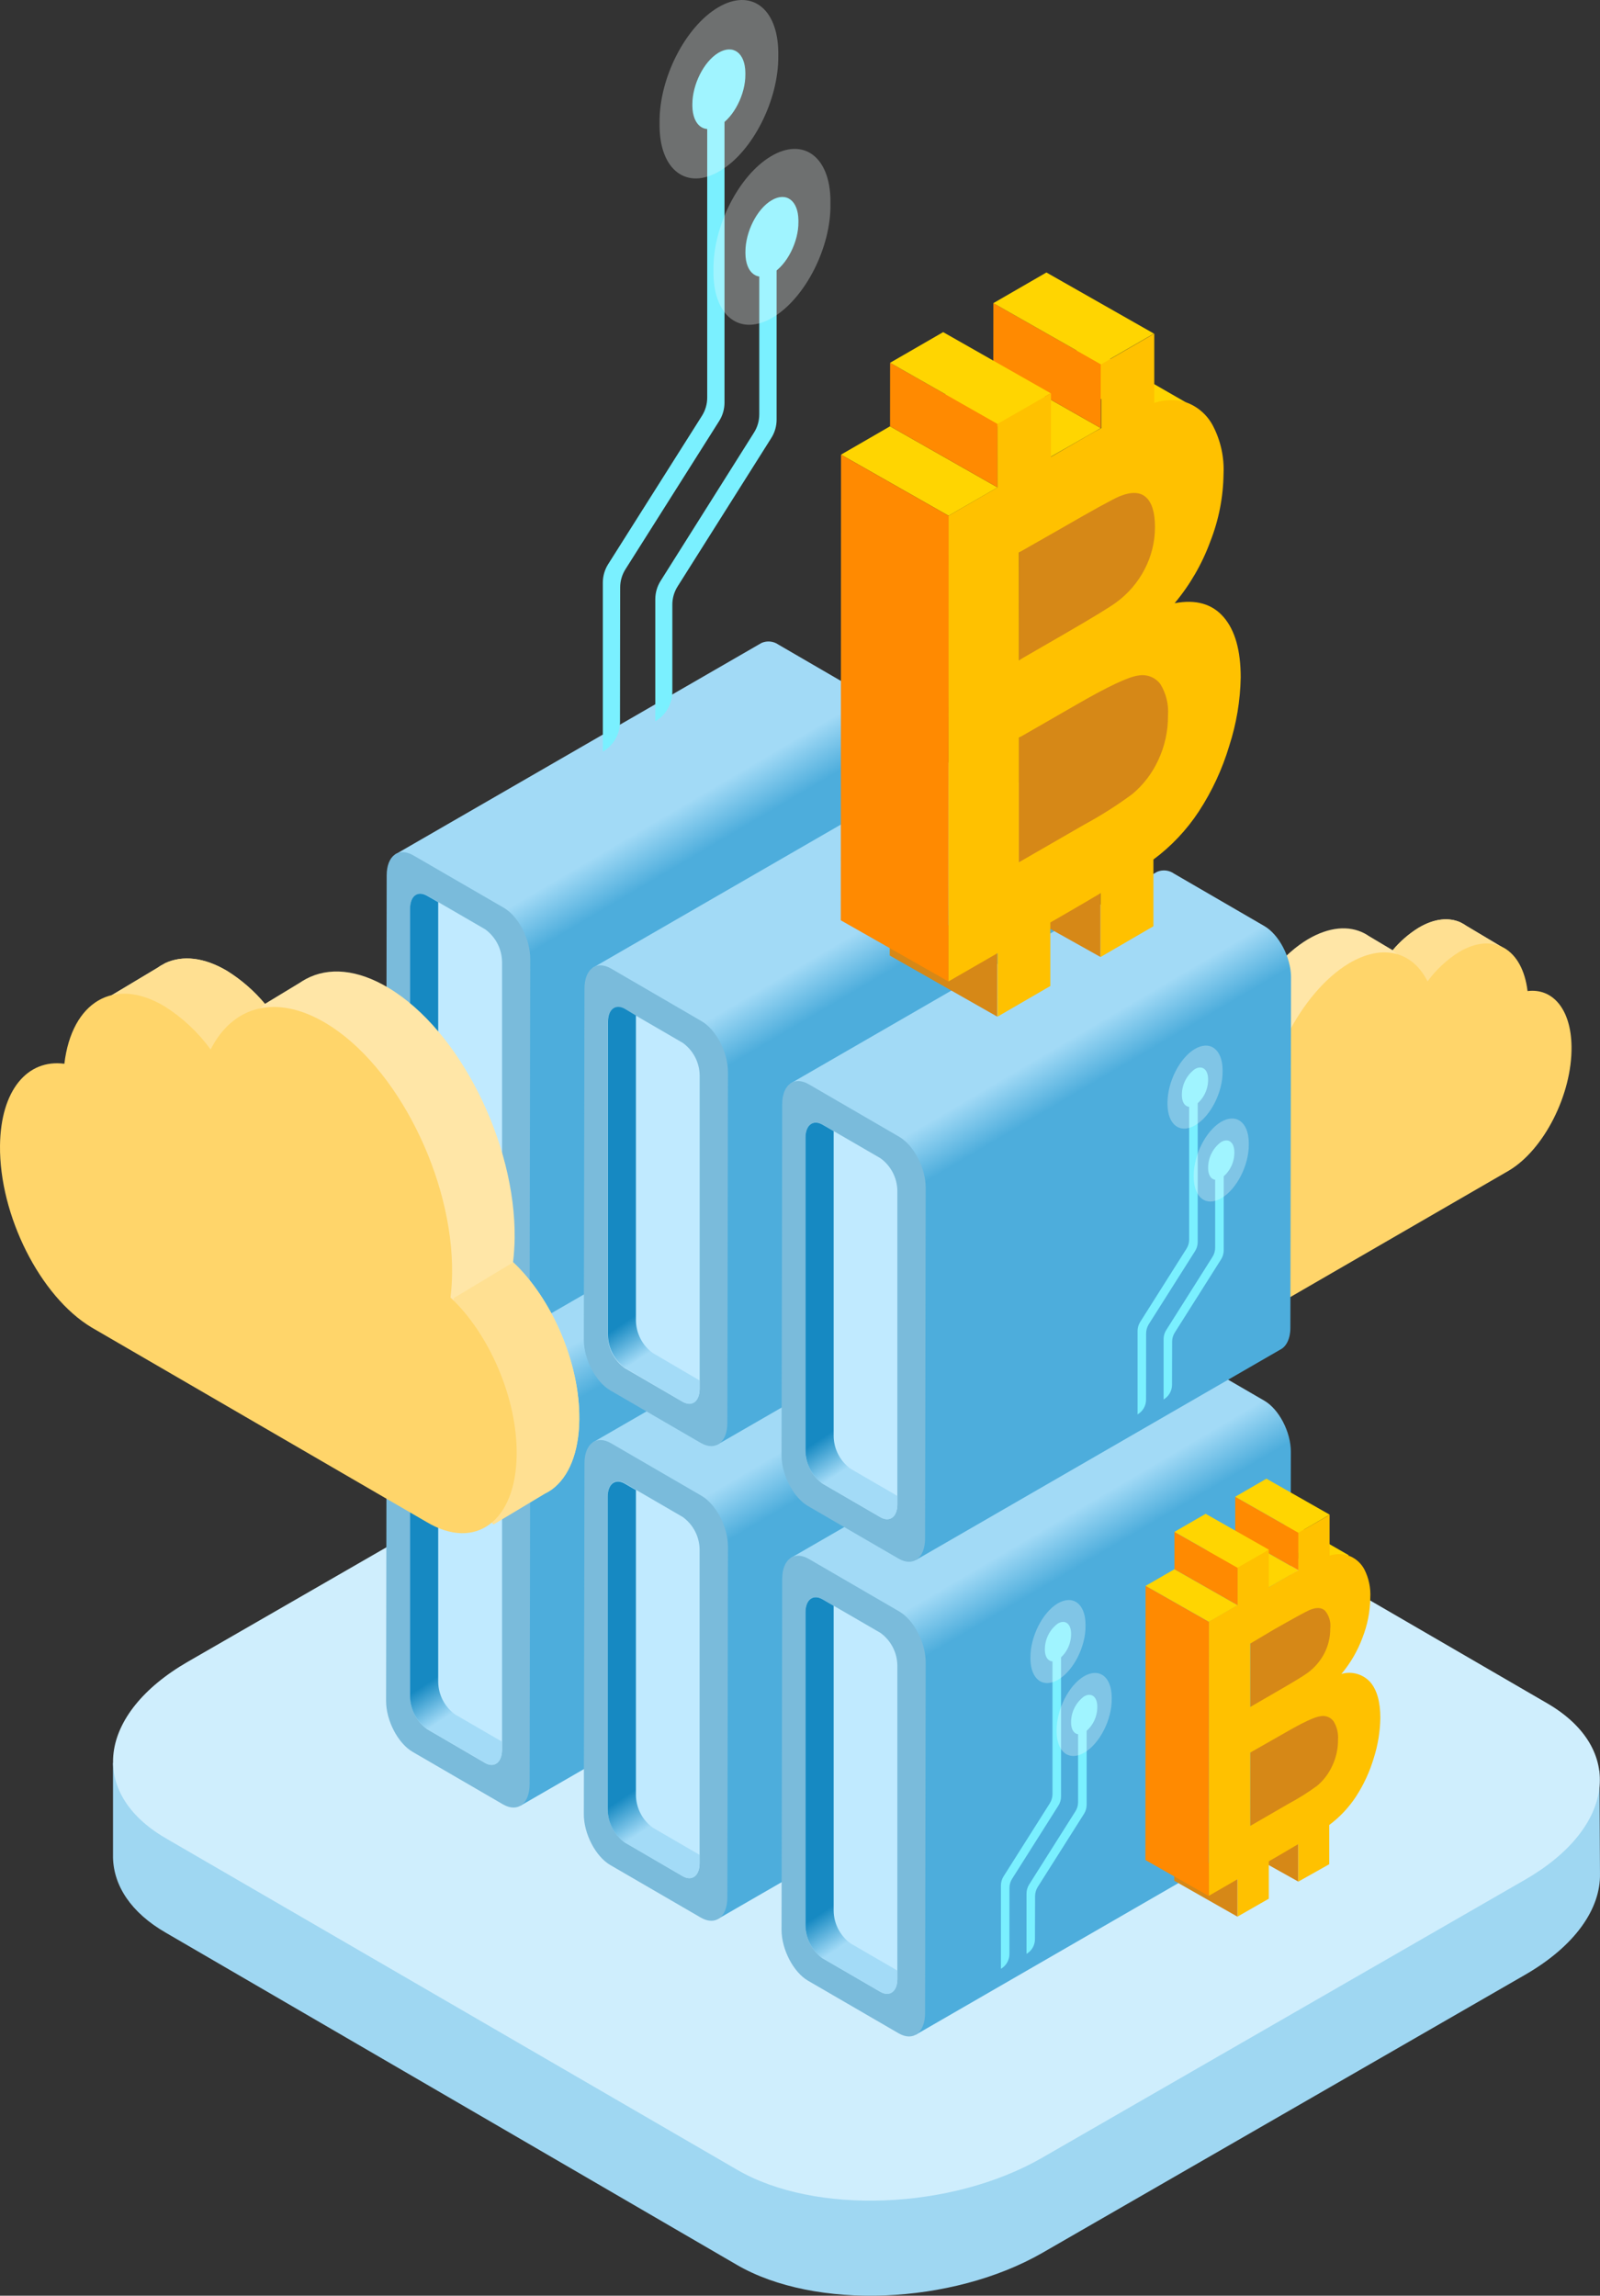 <svg width="520" height="746" viewBox="0 0 520 746" fill="none" xmlns="http://www.w3.org/2000/svg">
<rect x="0" y="0" width="520" height="746" fill="#333333" stroke="none"/>
<path d="M483.577 314.199L488.095 307.719L476.509 300.814C476.039 300.477 475.542 300.179 475.022 299.924L474.771 299.77C470.909 298.009 466.179 298.416 460.984 301.51C457.831 303.477 455.009 305.931 452.623 308.783L444.899 304.18C444.415 303.849 443.912 303.545 443.393 303.271C438.392 300.698 432.02 301.143 425.087 305.205C409.369 314.586 396.818 339.384 397.069 360.603C397.089 362.368 397.211 364.132 397.436 365.883C388.197 375.13 382.919 387.619 382.722 400.7C382.722 408.05 385.097 413.37 388.727 416.058C389.237 416.435 389.78 416.765 390.349 417.045L401.8 423.873L412.381 412.267L411.744 410.333L477.146 372.498C488.578 365.67 497.692 347.662 497.499 332.246C497.402 320.215 491.59 313.348 483.577 314.199Z" fill="#FFE6A7"/>
<path d="M452.623 308.803C455.009 305.951 457.831 303.496 460.984 301.53C466.179 298.435 470.948 298.029 474.771 299.789L475.022 299.944C475.542 300.198 476.039 300.496 476.509 300.833L488.095 307.739L484.465 312.961L463.958 318.996L452.623 308.803Z" fill="#FFE092"/>
<path d="M390.388 417.064C389.82 416.791 389.277 416.467 388.766 416.097C385.136 413.408 382.857 408.07 382.761 400.739C382.958 387.658 388.236 375.169 397.475 365.922L410.683 373.833L408.925 416.116L401.839 423.853L390.388 417.064Z" fill="url(#paint0_linear_453_10788)"/>
<path d="M496.457 322.052C494.796 308.377 485.412 302.71 474.193 309.364C470.211 311.867 466.738 315.102 463.958 318.9C459.092 309.228 449.399 306.501 438.334 313.097C422.674 322.536 410.065 347.353 410.316 368.475C410.335 370.241 410.458 372.004 410.683 373.756C401.444 383.002 396.166 395.492 395.969 408.573C396.143 423.273 405.122 429.85 416.032 423.409L490.394 380.39C501.825 373.582 510.939 355.554 510.746 340.138C510.611 327.952 504.644 321.047 496.457 322.052Z" fill="#FFD56A"/>
<g style="mix-blend-mode:overlay">
<path style="mix-blend-mode:overlay" d="M390.389 417.064C389.815 416.791 389.265 416.467 388.748 416.097C385.137 413.408 382.955 408.07 382.762 400.739C382.954 387.661 388.225 375.172 397.456 365.922L410.664 373.833L408.907 416.116L401.84 423.853L390.389 417.064Z" fill="url(#paint1_linear_453_10788)"/>
</g>
<path d="M519.994 608.577L519.82 575.443L487.438 575.288L317.242 476.388C291.849 461.63 247.437 463.409 218.047 480.257L61.078 570.665C59.784 571.419 58.568 572.174 57.39 572.947L36.728 572.851V603.625C36.941 612.755 42.521 621.478 53.837 628.016L239.5 735.988C264.893 750.746 309.305 748.967 338.695 732.119L495.664 641.711C512 632.291 520.245 620.183 519.994 608.828V608.577Z" fill="#9FD7F2"/>
<path d="M239.501 705.039L53.857 597.339C28.465 582.58 31.689 556.912 61.079 539.968L217.99 449.56C247.38 432.635 291.792 430.855 317.184 445.691L502.828 553.489C528.221 568.228 524.996 593.915 495.607 610.84L338.695 701.171C309.306 718.115 264.893 719.875 239.501 705.039Z" fill="#CFEEFD"/>
<path d="M282.37 380.777L253 363.716C252.21 363.161 251.291 362.817 250.331 362.719C249.371 362.621 248.402 362.771 247.516 363.156L128.433 431.9L169.08 586.816L287.506 518.459C289.437 517.511 290.789 514.996 290.808 511.321L291.002 397.334C291.002 390.97 287.14 383.543 282.37 380.777Z" fill="url(#paint2_linear_453_10788)"/>
<path d="M163.46 586.332L134.09 569.272C129.32 566.487 125.458 559.078 125.478 552.715L125.671 438.728C125.671 432.345 129.533 429.424 134.322 432.19L163.711 449.25C168.48 452.016 172.342 459.444 172.323 465.808L172.13 579.794C172.111 586.178 168.229 589.098 163.46 586.332Z" fill="#7ABBDB"/>
<path d="M157.569 572.85L138.82 561.902C137.138 560.691 135.764 559.1 134.808 557.259C133.852 555.418 133.341 553.378 133.316 551.302V449.443C133.316 445.362 135.807 443.486 138.858 445.265L157.666 456.175C159.345 457.39 160.716 458.981 161.672 460.821C162.627 462.662 163.14 464.7 163.169 466.775V568.634C163.092 572.754 160.62 574.63 157.569 572.85Z" fill="#C0EAFF"/>
<path d="M147.935 557.144C146.253 555.931 144.878 554.341 143.919 552.5C142.96 550.66 142.444 548.62 142.413 546.544V447.413L138.821 445.324C135.77 443.544 133.299 445.42 133.279 449.502V551.361C133.319 553.429 133.84 555.459 134.803 557.29C135.765 559.12 137.141 560.7 138.821 561.902L157.61 572.812C160.661 574.591 163.152 572.715 163.152 568.634V565.964L147.935 557.144Z" fill="url(#paint3_linear_453_10788)"/>
<path d="M346.633 417.586L317.263 400.526C316.475 399.965 315.556 399.618 314.595 399.52C313.634 399.421 312.663 399.575 311.779 399.965L192.715 468.69L233.265 623.606L351.75 555.229C353.681 554.281 355.052 551.747 355.052 548.092L355.245 434.105C355.264 427.76 351.402 420.352 346.633 417.586Z" fill="url(#paint4_linear_453_10788)"/>
<path d="M227.743 623.122L198.353 606.062C193.584 603.296 189.722 595.888 189.741 589.504L189.954 475.518C189.954 469.134 193.816 466.214 198.604 468.999L227.975 486.059C232.744 488.825 236.606 496.234 236.587 502.617L236.394 616.604C236.374 622.967 232.512 625.888 227.743 623.122Z" fill="#7ABBDB"/>
<path d="M221.852 609.66L203.025 598.654C201.343 597.442 199.969 595.852 199.013 594.01C198.057 592.169 197.546 590.129 197.521 588.054V486.195C197.521 482.113 200.012 480.257 203.063 482.017L221.871 492.945C223.555 494.155 224.931 495.745 225.887 497.587C226.843 499.428 227.353 501.47 227.374 503.545V605.385C227.374 609.544 224.883 611.42 221.852 609.66Z" fill="#C0EAFF"/>
<path d="M212.197 593.934C210.515 592.725 209.14 591.139 208.181 589.301C207.221 587.464 206.706 585.427 206.674 583.354V484.222L203.044 482.114C199.993 480.353 197.521 482.21 197.521 486.292V588.151C197.551 590.227 198.066 592.267 199.025 594.108C199.985 595.949 201.361 597.539 203.044 598.751L221.852 609.679C224.903 611.439 227.374 609.582 227.374 605.501V602.754L212.197 593.934Z" fill="url(#paint5_linear_453_10788)"/>
<path d="M410.914 455.169L381.524 438.109C380.735 437.553 379.816 437.209 378.855 437.111C377.895 437.013 376.926 437.163 376.04 437.548L256.957 506.292L297.604 661.208L416.012 592.851C417.943 591.903 419.314 589.388 419.314 585.713L419.526 471.726C419.526 465.343 415.683 457.935 410.914 455.169Z" fill="url(#paint6_linear_453_10788)"/>
<path d="M292.004 660.705L262.614 643.645C257.845 640.879 254.002 633.471 254.002 627.088L254.214 513.101C254.214 506.737 258.076 503.816 262.865 506.582L292.235 523.643C297.005 526.409 300.867 533.817 300.847 540.2L300.654 654.187C300.635 660.551 296.773 663.491 292.004 660.705Z" fill="#7ABBDB"/>
<path d="M286.096 647.243L267.288 636.314C265.61 635.103 264.238 633.516 263.283 631.678C262.327 629.841 261.814 627.805 261.785 625.734V523.874C261.785 519.793 264.276 517.917 267.327 519.696L286.135 530.606C287.817 531.817 289.191 533.408 290.147 535.249C291.103 537.09 291.614 539.13 291.638 541.206V643.065C291.638 647.146 289.147 648.945 286.096 647.243Z" fill="#C0EAFF"/>
<path d="M276.461 631.536C274.778 630.324 273.403 628.733 272.444 626.893C271.485 625.052 270.969 623.012 270.938 620.937V521.805L267.327 519.716C264.276 517.936 261.785 519.813 261.785 523.894V625.753C261.816 627.829 262.332 629.869 263.291 631.709C264.25 633.55 265.626 635.14 267.308 636.353L286.115 647.262C289.166 649.042 291.638 647.165 291.657 643.084V640.357L276.461 631.536Z" fill="url(#paint7_linear_453_10788)"/>
<path d="M282.37 226.538L253 209.477C252.21 208.921 251.291 208.578 250.331 208.48C249.371 208.382 248.402 208.532 247.516 208.916L128.433 277.661L169.08 432.577L287.506 364.219C289.437 363.272 290.789 360.757 290.808 357.082L291.002 243.095C291.002 236.731 287.14 229.304 282.37 226.538Z" fill="url(#paint8_linear_453_10788)"/>
<path d="M163.46 432.093L134.09 415.033C129.32 412.248 125.458 404.839 125.478 398.475L125.671 284.489C125.671 278.105 129.533 275.185 134.322 277.951L163.711 294.972C168.48 297.738 172.342 305.166 172.323 311.53L172.13 425.517C172.111 431.938 168.229 434.859 163.46 432.093Z" fill="#7ABBDB"/>
<path d="M157.569 418.611L138.82 407.702C137.138 406.49 135.764 404.9 134.808 403.059C133.852 401.217 133.341 399.177 133.316 397.102V295.243C133.316 291.162 135.807 289.285 138.858 291.065L157.666 301.974C159.345 303.189 160.716 304.78 161.672 306.621C162.627 308.461 163.14 310.5 163.169 312.574V414.433C163.092 418.514 160.62 420.391 157.569 418.611Z" fill="#C0EAFF"/>
<path d="M147.935 402.905C146.253 401.692 144.878 400.102 143.919 398.261C142.96 396.421 142.444 394.381 142.413 392.305V293.173L138.821 291.104C135.77 289.324 133.299 291.104 133.279 295.282V397.141C133.308 399.217 133.822 401.258 134.781 403.099C135.74 404.94 137.118 406.53 138.802 407.741L157.59 418.65C160.641 420.43 163.132 418.553 163.132 414.472V411.745L147.935 402.905Z" fill="url(#paint9_linear_453_10788)"/>
<path d="M346.633 263.347L317.263 246.287C316.475 245.725 315.556 245.379 314.595 245.28C313.634 245.182 312.663 245.335 311.779 245.726L192.715 314.45L233.265 469.367L351.75 400.99C353.681 400.042 355.052 397.508 355.052 393.852L355.245 279.866C355.264 273.521 351.402 266.113 346.633 263.347Z" fill="url(#paint10_linear_453_10788)"/>
<path d="M227.743 468.883L198.353 451.823C193.584 449.057 189.722 441.648 189.741 435.265L189.954 321.278C189.954 314.895 193.816 311.975 198.604 314.741L227.975 331.82C232.744 334.586 236.606 341.995 236.587 348.378L236.394 462.365C236.374 468.728 232.512 471.649 227.743 468.883Z" fill="#7ABBDB"/>
<path d="M221.853 455.517L203.045 444.589C201.363 443.377 199.989 441.786 199.033 439.945C198.077 438.104 197.567 436.064 197.542 433.989V332.13C197.542 328.048 200.033 326.192 203.084 327.952L221.892 338.88C223.576 340.09 224.952 341.68 225.908 343.522C226.864 345.363 227.373 347.405 227.395 349.48V451.32C227.376 455.305 224.885 457.181 221.853 455.517Z" fill="#C0EAFF"/>
<path d="M212.197 439.695C210.515 438.486 209.139 436.899 208.18 435.062C207.221 433.225 206.706 431.188 206.674 429.114V329.983L203.121 327.855C200.07 326.095 197.599 327.952 197.599 332.033V433.892C197.628 435.968 198.143 438.009 199.103 439.849C200.062 441.69 201.438 443.28 203.121 444.492L221.852 455.517C224.903 457.277 227.374 455.517 227.374 451.339V448.593L212.197 439.695Z" fill="url(#paint11_linear_453_10788)"/>
<path d="M410.914 300.93L381.524 283.87C380.735 283.314 379.816 282.97 378.855 282.872C377.895 282.774 376.926 282.924 376.04 283.309L256.957 352.053L297.604 506.969L416.07 438.573C418.001 437.625 419.371 435.111 419.371 431.436L419.584 317.449C419.526 311.104 415.683 303.696 410.914 300.93Z" fill="url(#paint12_linear_453_10788)"/>
<path d="M292.004 506.466L262.614 489.406C257.845 486.64 254.002 479.232 254.002 472.848L254.214 358.861C254.214 352.498 258.076 349.577 262.865 352.343L292.235 369.403C297.005 372.169 300.867 379.578 300.847 385.961L300.654 499.948C300.635 506.311 296.773 509.251 292.004 506.466Z" fill="#7ABBDB"/>
<path d="M286.096 493.004L267.288 482.075C265.61 480.864 264.238 479.277 263.283 477.439C262.327 475.602 261.814 473.566 261.785 471.494V369.635C261.785 365.554 264.276 363.678 267.327 365.457L286.135 376.367C287.817 377.578 289.191 379.169 290.147 381.01C291.103 382.851 291.614 384.891 291.638 386.967V488.826C291.638 492.907 289.147 494.783 286.096 493.004Z" fill="#C0EAFF"/>
<path d="M276.461 477.297C274.778 476.085 273.403 474.494 272.444 472.654C271.485 470.813 270.969 468.773 270.938 466.698V367.566L267.327 365.477C264.276 363.697 261.785 365.574 261.785 369.655V471.514C261.816 473.59 262.332 475.63 263.291 477.47C264.25 479.311 265.626 480.901 267.308 482.114L286.115 493.023C289.166 494.803 291.638 492.926 291.657 488.845V486.118L276.461 477.297Z" fill="url(#paint13_linear_453_10788)"/>
<path d="M402.203 622.852L381.619 611.149L381.638 599.002L402.203 610.705V622.852Z" fill="#D68817"/>
<path d="M421.958 611.44L402.204 600.395L421.958 599.234V611.44Z" fill="#D68817"/>
<path d="M406.336 569.504L406.316 593.335L428.156 585.713L441.75 563.74L429.237 553.469L406.336 569.504Z" fill="#D68817"/>
<path d="M406.356 534.088L406.337 554.688L432.367 542.985L436.576 522.617L424.044 519.6L406.356 534.088Z" fill="#D68817"/>
<path d="M372.313 515.345L381.698 509.929L402.263 521.631L392.898 527.047L372.313 515.345Z" fill="#FFD501"/>
<path d="M422.016 510.277L401.432 498.574L391.835 504.068L412.419 515.77L422.016 510.277Z" fill="#FFD501"/>
<path d="M438.313 505.364L418.656 494.068L412.419 500.702L433.525 509.465L438.313 505.364Z" fill="#FFD501"/>
<path d="M381.696 497.781L402.261 509.464V521.631L381.696 509.929V497.781Z" fill="#FF8A01"/>
<path d="M401.452 486.369L422.017 498.072V510.277L401.433 498.575L401.452 486.369Z" fill="#FF8A01"/>
<path d="M411.589 480.508L432.173 492.211L422.016 498.072L401.451 486.369L411.589 480.508Z" fill="#FFD501"/>
<path d="M391.834 491.921L412.418 503.604L402.261 509.464L381.696 497.781L391.834 491.921Z" fill="#FFD501"/>
<path d="M421.958 611.439V599.234L415.547 603.006L412.361 604.844V616.991L402.224 622.794V610.646L392.858 616.062V526.969L402.224 521.573V509.406L412.361 503.603V515.77L419.506 511.631C420.355 511.147 421.167 510.683 421.958 510.277V498.071L432.115 492.269V505.499C434.119 504.862 436.271 504.862 438.275 505.499C440.477 506.305 442.306 507.896 443.411 509.967C444.863 512.823 445.53 516.014 445.342 519.213C445.29 523.645 444.433 528.03 442.813 532.153C441.226 536.454 438.907 540.446 435.958 543.952C437.615 543.473 439.373 543.468 441.032 543.94C442.691 544.412 444.184 545.341 445.342 546.622C447.505 549.156 448.606 553.005 448.606 558.227C448.542 562.654 447.826 567.047 446.482 571.264C445.167 575.707 443.215 579.936 440.689 583.818C438.35 587.377 435.41 590.499 431.999 593.044V605.791L421.958 611.439ZM406.337 569.504V593.335L418.811 586.12C422.02 584.405 425.104 582.466 428.041 580.317C430.12 578.577 431.788 576.397 432.926 573.934C434.229 571.24 434.89 568.28 434.857 565.288C435.011 563.19 434.498 561.097 433.39 559.311C432.911 558.671 432.262 558.18 431.518 557.892C430.773 557.605 429.963 557.533 429.18 557.686C427.339 557.879 423.361 559.749 417.247 563.295L406.337 569.504ZM406.337 534.088V554.688L415.161 549.581C420.413 546.544 423.677 544.571 424.951 543.624C427.225 541.959 429.087 539.796 430.397 537.299C431.686 534.793 432.348 532.012 432.328 529.194C432.457 528.162 432.373 527.114 432.08 526.115C431.788 525.117 431.294 524.19 430.628 523.391C429.489 522.327 427.809 522.25 425.569 523.198C424.282 523.765 420.42 525.88 413.983 529.542L406.337 534.088Z" fill="#FFC100"/>
<path d="M372.313 515.345L392.897 527.047L392.839 616.12L372.255 604.418L372.313 515.345Z" fill="#FF8A01"/>
<path d="M324.118 330.37L289.167 310.505V289.866L324.137 309.731L324.118 330.37Z" fill="#D68817"/>
<path d="M357.676 310.988L324.135 292.226L357.676 290.253V310.988Z" fill="#D68817"/>
<path d="M331.127 239.749L331.107 280.214L368.221 267.274L391.315 229.961L370.055 212.495L331.127 239.749Z" fill="#D68817"/>
<path d="M331.164 179.554L331.145 214.565L375.383 194.7L382.509 160.095L361.21 154.969L331.164 179.554Z" fill="#D68817"/>
<path d="M273.333 147.735L289.264 138.528L324.214 158.393L308.284 167.6L273.333 147.735Z" fill="#FFD501"/>
<path d="M357.774 139.128L322.824 119.263L306.507 128.567L341.458 148.451L357.774 139.128Z" fill="#FFD501"/>
<path d="M385.445 130.772L352.078 111.583L341.477 122.841L377.335 137.754L385.445 130.772Z" fill="#FFD501"/>
<path d="M289.282 117.889L324.233 137.754L324.213 158.393L289.263 138.528L289.282 117.889Z" fill="#FF8A01"/>
<path d="M322.843 98.508L357.793 118.373L357.774 139.128L322.823 119.263L322.843 98.508Z" fill="#FF8A01"/>
<path d="M340.085 88.546L375.036 108.411L357.793 118.373L322.842 98.508L340.085 88.546Z" fill="#FFD501"/>
<path d="M306.525 107.928L341.476 127.793L324.232 137.754L289.281 117.889L306.525 107.928Z" fill="#FFD501"/>
<path d="M357.677 310.988V290.253C354.433 292.187 350.803 294.315 346.787 296.636L341.361 299.769V320.408L324.194 330.37V309.731L308.264 318.919V167.6L324.175 158.393V137.754L341.573 127.793V148.451L353.719 141.429C355.167 140.598 356.557 139.824 357.89 139.128V118.373L375.133 108.411V130.926C378.509 129.795 382.153 129.741 385.561 130.772C389.261 132.128 392.328 134.808 394.173 138.296C396.703 143.122 397.903 148.537 397.649 153.983C397.559 161.515 396.1 168.968 393.342 175.976C390.663 183.275 386.743 190.054 381.757 196.015C388.67 194.719 393.96 196.228 397.687 200.541C401.414 204.854 403.229 211.412 403.229 220.155C403.089 227.707 401.833 235.196 399.502 242.379C397.252 249.91 393.928 257.076 389.635 263.656C385.667 269.701 380.667 274.999 374.863 279.305V300.988L357.677 310.988ZM331.126 239.749V280.214L352.367 267.97C357.829 265.018 363.075 261.683 368.066 257.989C371.593 255.024 374.427 251.32 376.369 247.138C378.552 242.549 379.656 237.52 379.594 232.437C379.851 228.883 378.986 225.337 377.122 222.302C376.308 221.218 375.208 220.383 373.946 219.89C372.683 219.398 371.309 219.269 369.978 219.516C366.85 219.877 360.085 223.062 349.683 229.072L331.126 239.749ZM331.126 179.554V214.564L346.13 205.899C355.038 200.741 360.574 197.369 362.737 195.783C366.61 192.964 369.776 189.282 371.986 185.028C374.21 180.786 375.37 176.066 375.365 171.275C375.365 166.594 374.4 163.371 372.469 161.604C370.538 159.837 367.667 159.728 363.856 161.275C361.578 162.242 355.058 165.834 344.296 172.049L331.126 179.554Z" fill="#FFC100"/>
<path d="M273.332 147.735L308.283 167.6L308.206 318.919L273.255 299.054L273.332 147.735Z" fill="#FF8A01"/>
<path d="M40.824 334.18L34.201 324.644L51.116 314.509C51.809 314.015 52.538 313.576 53.298 313.193L53.684 312.961C59.265 310.369 66.274 311.027 73.844 315.514C78.471 318.407 82.609 322.017 86.105 326.211L97.305 319.422C98.016 318.94 98.751 318.495 99.506 318.087C106.805 314.218 116.151 314.934 126.27 321.008C149.287 334.78 167.631 371.299 167.264 402.402C167.224 404.988 167.05 407.571 166.743 410.139C179.294 421.88 188.466 442.906 188.254 461.282C188.119 472.055 184.778 479.889 179.487 483.835C178.742 484.385 177.947 484.864 177.112 485.267L160.351 495.305L144.904 478.264L145.83 475.46L50.17 419.927C33.448 409.907 20.105 383.427 20.394 360.757C20.607 343.02 29.103 332.923 40.824 334.18Z" fill="#FFE6A7"/>
<path d="M86.123 326.25C82.627 322.056 78.489 318.446 73.862 315.553C66.292 311.007 59.283 310.408 53.702 313L53.316 313.232C52.557 313.614 51.827 314.054 51.134 314.547L34.219 324.683L39.548 332.42L69.536 341.279L86.123 326.25Z" fill="#FFE092"/>
<path d="M177.151 485.344C177.985 484.942 178.78 484.462 179.526 483.912C184.817 479.947 188.157 472.133 188.292 461.339C188.505 442.964 179.333 421.957 166.781 410.216L147.472 421.822L150.04 483.99L160.39 495.383L177.151 485.344Z" fill="#FFE092"/>
<path d="M20.916 345.674C23.33 325.577 37.079 317.201 53.473 327.008C59.309 330.69 64.393 335.449 68.457 341.032C75.582 326.911 89.698 322.811 105.937 332.501C128.955 346.273 147.318 382.793 146.932 413.896C146.901 416.482 146.727 419.065 146.411 421.633C158.962 433.374 168.153 454.38 167.922 472.756C167.671 494.342 154.521 504.11 138.59 494.555L29.799 431.382C13.057 421.362 -0.266 394.882 0.004 372.231C0.216 354.243 8.944 344.088 20.916 345.674Z" fill="#FFD56A"/>
<path d="M218.512 224.719C218.518 226.677 218.008 228.602 217.036 230.3C216.063 231.997 214.66 233.409 212.97 234.391V194.738C212.97 192.63 213.566 190.564 214.688 188.781L245.024 140.617C246.163 138.833 246.767 136.758 246.762 134.64V86.728C246.762 85.979 247.059 85.261 247.588 84.731C248.116 84.202 248.833 83.904 249.581 83.904C250.329 83.904 251.046 84.202 251.575 84.731C252.103 85.261 252.4 85.979 252.4 86.728V136.362C252.402 138.479 251.799 140.553 250.662 142.339L220.25 190.521C219.113 192.3 218.509 194.367 218.512 196.479V224.719Z" fill="#7AF0FF"/>
<path d="M201.499 234.565C201.503 236.527 200.989 238.455 200.009 240.153C199.029 241.852 197.618 243.261 195.919 244.236V189.303C195.924 187.186 196.526 185.114 197.657 183.326L228.108 135.163C229.248 133.378 229.851 131.304 229.846 129.186V31.911C229.846 31.162 230.143 30.444 230.672 29.914C231.201 29.384 231.918 29.087 232.665 29.087C233.41 29.092 234.122 29.392 234.646 29.921C235.171 30.45 235.465 31.165 235.465 31.911V130.81C235.467 132.925 234.872 134.998 233.747 136.787L203.295 184.951C202.158 186.729 201.555 188.797 201.557 190.908L201.499 234.565Z" fill="#7AF0FF"/>
<path d="M233.767 40.866C229.017 43.691 225.097 40.866 225.02 34.406V33.845C225.02 27.462 228.746 19.976 233.496 17.152C238.247 14.328 242.167 17.152 242.244 23.613V24.174C242.321 30.557 238.536 38.042 233.767 40.866Z" fill="#7AF0FF"/>
<path d="M251.01 88.837C246.26 91.66 242.34 88.837 242.263 82.357V81.796C242.263 75.393 245.97 67.927 250.74 65.103C255.49 62.26 259.41 65.103 259.487 71.563V72.124C259.564 78.527 255.78 86.07 251.01 88.837Z" fill="#7AF0FF"/>
<path opacity="0.3" d="M233.94 55.567C223.3 61.892 214.515 55.412 214.36 41.099V39.822C214.186 25.508 222.683 8.757 233.342 2.432C244.001 -3.912 252.767 2.587 252.941 16.901V18.177C253.095 32.491 244.599 49.319 233.94 55.567Z" fill="#F8FFFF"/>
<path opacity="0.3" d="M251.184 103.15C240.679 109.378 232.048 102.995 231.874 88.875V87.637C231.72 73.517 240.081 57.018 250.585 50.77C261.09 44.541 269.721 50.925 269.895 65.045V66.283C270.127 80.403 261.669 96.902 251.184 103.15Z" fill="#F8FFFF"/>
<path d="M380.908 449.985C380.91 450.953 380.657 451.903 380.176 452.742C379.694 453.581 379.001 454.278 378.166 454.763V435.169C378.164 434.128 378.459 433.108 379.016 432.229L394.058 408.437C394.621 407.553 394.922 406.526 394.927 405.478V381.821C394.927 381.45 395.073 381.094 395.333 380.83C395.593 380.565 395.947 380.414 396.317 380.409C396.688 380.414 397.041 380.565 397.301 380.83C397.562 381.094 397.708 381.45 397.707 381.821V406.29C397.703 407.339 397.401 408.365 396.839 409.249L381.796 433.041C381.238 433.919 380.943 434.94 380.947 435.981L380.908 449.985Z" fill="#7AF0FF"/>
<path d="M372.47 454.84C372.468 455.809 372.212 456.76 371.727 457.599C371.242 458.437 370.547 459.133 369.709 459.618V432.538C369.707 431.491 370.002 430.465 370.559 429.579L385.601 405.787C386.165 404.91 386.467 403.89 386.47 402.847V354.683C386.47 354.314 386.616 353.96 386.877 353.699C387.138 353.437 387.491 353.291 387.86 353.291C388.229 353.291 388.583 353.437 388.843 353.699C389.104 353.96 389.25 354.314 389.25 354.683V403.601C389.254 404.643 388.959 405.663 388.401 406.541L373.339 430.333C372.798 431.219 372.505 432.234 372.49 433.273L372.47 454.84Z" fill="#7AF0FF"/>
<path d="M388.44 359.151C386.103 360.544 384.153 359.152 384.114 355.96V355.689C384.121 354.08 384.503 352.496 385.231 351.061C385.959 349.627 387.011 348.384 388.304 347.43C390.66 346.037 392.591 347.43 392.63 350.621V350.911C392.625 352.518 392.243 354.1 391.515 355.532C390.787 356.963 389.734 358.203 388.44 359.151Z" fill="#7AF0FF"/>
<path d="M396.954 382.846C394.618 384.239 392.668 382.846 392.648 379.655V379.384C392.655 377.775 393.038 376.191 393.765 374.756C394.493 373.322 395.545 372.078 396.839 371.125C399.194 369.732 401.125 371.125 401.164 374.316V374.606C401.157 376.214 400.772 377.798 400.04 379.229C399.309 380.661 398.252 381.9 396.954 382.846Z" fill="#7AF0FF"/>
<path opacity="0.3" d="M388.516 365.612C383.573 368.552 379.518 365.612 379.44 358.9V358.32C379.44 351.666 383.302 343.909 388.246 340.911C393.189 337.971 397.263 340.911 397.341 347.623V348.204C397.399 354.935 393.459 362.672 388.516 365.612Z" fill="#F8FFFF"/>
<path opacity="0.3" d="M397.033 389.307C392.089 392.247 388.034 389.307 387.957 382.595V382.015C387.957 375.361 391.819 367.604 396.762 364.606C401.706 361.666 405.78 364.606 405.857 371.318V371.898C405.915 378.61 401.976 386.367 397.033 389.307Z" fill="#F8FFFF"/>
<path d="M336.36 630.144C336.362 631.111 336.109 632.062 335.628 632.901C335.147 633.739 334.454 634.436 333.618 634.922V615.347C333.616 614.3 333.911 613.273 334.468 612.387L349.51 588.596C350.074 587.719 350.376 586.699 350.379 585.656V561.903C350.379 561.533 350.526 561.179 350.786 560.918C351.047 560.657 351.401 560.51 351.769 560.51C352.138 560.51 352.492 560.657 352.752 560.918C353.013 561.179 353.16 561.533 353.16 561.903V586.468C353.155 587.508 352.861 588.526 352.31 589.408L337.248 613.2C336.704 614.092 336.411 615.114 336.399 616.159L336.36 630.144Z" fill="#7AF0FF"/>
<path d="M328.058 635.018C328.052 635.984 327.795 636.931 327.31 637.766C326.826 638.601 326.132 639.294 325.297 639.777V612.697C325.302 611.657 325.596 610.638 326.147 609.757L341.208 585.965C341.752 585.073 342.046 584.051 342.058 583.006V534.823C342.058 534.453 342.204 534.099 342.465 533.838C342.726 533.577 343.079 533.43 343.448 533.43C343.817 533.43 344.17 533.577 344.431 533.838C344.692 534.099 344.838 534.453 344.838 534.823V583.76C344.84 584.807 344.546 585.833 343.989 586.719L328.946 610.511C328.382 611.388 328.081 612.408 328.077 613.451L328.058 635.018Z" fill="#7AF0FF"/>
<path d="M343.912 539.33C341.557 540.722 339.626 539.33 339.587 536.119V535.848C339.603 534.241 339.989 532.659 340.716 531.226C341.443 529.794 342.491 528.549 343.777 527.588C346.133 526.196 348.064 527.588 348.103 530.799V531.07C348.093 532.678 347.709 534.262 346.982 535.696C346.254 537.13 345.203 538.374 343.912 539.33Z" fill="#7AF0FF"/>
<path d="M352.427 563.024C350.071 564.417 348.14 563.024 348.102 559.813V559.543C348.117 557.936 348.504 556.354 349.231 554.921C349.957 553.488 351.005 552.243 352.292 551.283C354.648 549.891 356.578 551.283 356.617 554.494V554.765C356.607 556.373 356.224 557.957 355.496 559.391C354.769 560.824 353.718 562.068 352.427 563.024Z" fill="#7AF0FF"/>
<path opacity="0.3" d="M343.968 545.79C339.044 548.711 334.97 545.79 334.893 539.078V538.478C334.893 531.844 338.755 524.068 343.698 521.07C348.641 518.149 352.716 521.07 352.793 527.801V528.382C352.851 535.074 348.911 542.85 343.968 545.79Z" fill="#F8FFFF"/>
<path opacity="0.3" d="M352.485 569.485C347.561 572.406 343.486 569.485 343.409 562.773V562.173C343.409 555.539 347.271 547.763 352.214 544.765C357.158 541.844 361.232 544.765 361.309 551.496V552.076C361.386 558.769 357.428 566.545 352.485 569.485Z" fill="#F8FFFF"/>
<defs>
<linearGradient id="paint0_linear_453_10788" x1="392.57" y1="417.799" x2="414.18" y2="372.14" gradientUnits="userSpaceOnUse">
<stop stop-color="#3D4AFF"/>
<stop offset="1" stop-color="#65D9FF"/>
</linearGradient>
<linearGradient id="paint1_linear_453_10788" x1="392.552" y1="417.799" x2="414.181" y2="372.14" gradientUnits="userSpaceOnUse">
<stop stop-color="#3D4AFF"/>
<stop offset="1" stop-color="#65D9FF"/>
</linearGradient>
<linearGradient id="paint2_linear_453_10788" x1="204.088" y1="445.208" x2="195.861" y2="431.216" gradientUnits="userSpaceOnUse">
<stop stop-color="#4DADDC"/>
<stop offset="1" stop-color="#A2DAF6"/>
</linearGradient>
<linearGradient id="paint3_linear_453_10788" x1="159.116" y1="533.525" x2="166.099" y2="544.112" gradientUnits="userSpaceOnUse">
<stop stop-color="#1689C2"/>
<stop offset="1" stop-color="#A3DBF7"/>
</linearGradient>
<linearGradient id="paint4_linear_453_10788" x1="268.353" y1="482.004" x2="260.125" y2="468.015" gradientUnits="userSpaceOnUse">
<stop stop-color="#4DADDC"/>
<stop offset="1" stop-color="#A2DAF6"/>
</linearGradient>
<linearGradient id="paint5_linear_453_10788" x1="223.341" y1="570.366" x2="230.331" y2="580.95" gradientUnits="userSpaceOnUse">
<stop stop-color="#1689C2"/>
<stop offset="1" stop-color="#A3DBF7"/>
</linearGradient>
<linearGradient id="paint6_linear_453_10788" x1="332.613" y1="519.6" x2="324.385" y2="505.608" gradientUnits="userSpaceOnUse">
<stop stop-color="#4DADDC"/>
<stop offset="1" stop-color="#A2DAF6"/>
</linearGradient>
<linearGradient id="paint7_linear_453_10788" x1="287.622" y1="607.958" x2="294.609" y2="618.546" gradientUnits="userSpaceOnUse">
<stop stop-color="#1689C2"/>
<stop offset="1" stop-color="#A3DBF7"/>
</linearGradient>
<linearGradient id="paint8_linear_453_10788" x1="204.088" y1="290.968" x2="195.861" y2="276.977" gradientUnits="userSpaceOnUse">
<stop stop-color="#4DADDC"/>
<stop offset="1" stop-color="#A2DAF6"/>
</linearGradient>
<linearGradient id="paint9_linear_453_10788" x1="159.099" y1="379.341" x2="166.089" y2="389.926" gradientUnits="userSpaceOnUse">
<stop stop-color="#1689C2"/>
<stop offset="1" stop-color="#A3DBF7"/>
</linearGradient>
<linearGradient id="paint10_linear_453_10788" x1="268.353" y1="327.765" x2="260.125" y2="313.775" gradientUnits="userSpaceOnUse">
<stop stop-color="#4DADDC"/>
<stop offset="1" stop-color="#A2DAF6"/>
</linearGradient>
<linearGradient id="paint11_linear_453_10788" x1="223.352" y1="416.183" x2="230.356" y2="426.755" gradientUnits="userSpaceOnUse">
<stop stop-color="#1689C2"/>
<stop offset="1" stop-color="#A3DBF7"/>
</linearGradient>
<linearGradient id="paint12_linear_453_10788" x1="332.64" y1="365.361" x2="324.414" y2="351.366" gradientUnits="userSpaceOnUse">
<stop stop-color="#4DADDC"/>
<stop offset="1" stop-color="#A2DAF6"/>
</linearGradient>
<linearGradient id="paint13_linear_453_10788" x1="287.622" y1="453.719" x2="294.609" y2="464.307" gradientUnits="userSpaceOnUse">
<stop stop-color="#1689C2"/>
<stop offset="1" stop-color="#A3DBF7"/>
</linearGradient>
</defs>
<style>
	svg { animation: float 3s ease-in-out infinite;}
	@keyframes float { 0% { transform: translatey(0px); } 50% { transform: translatey(-20px); } 100% { transform: translatey(0px); }}
</style>
</svg>
